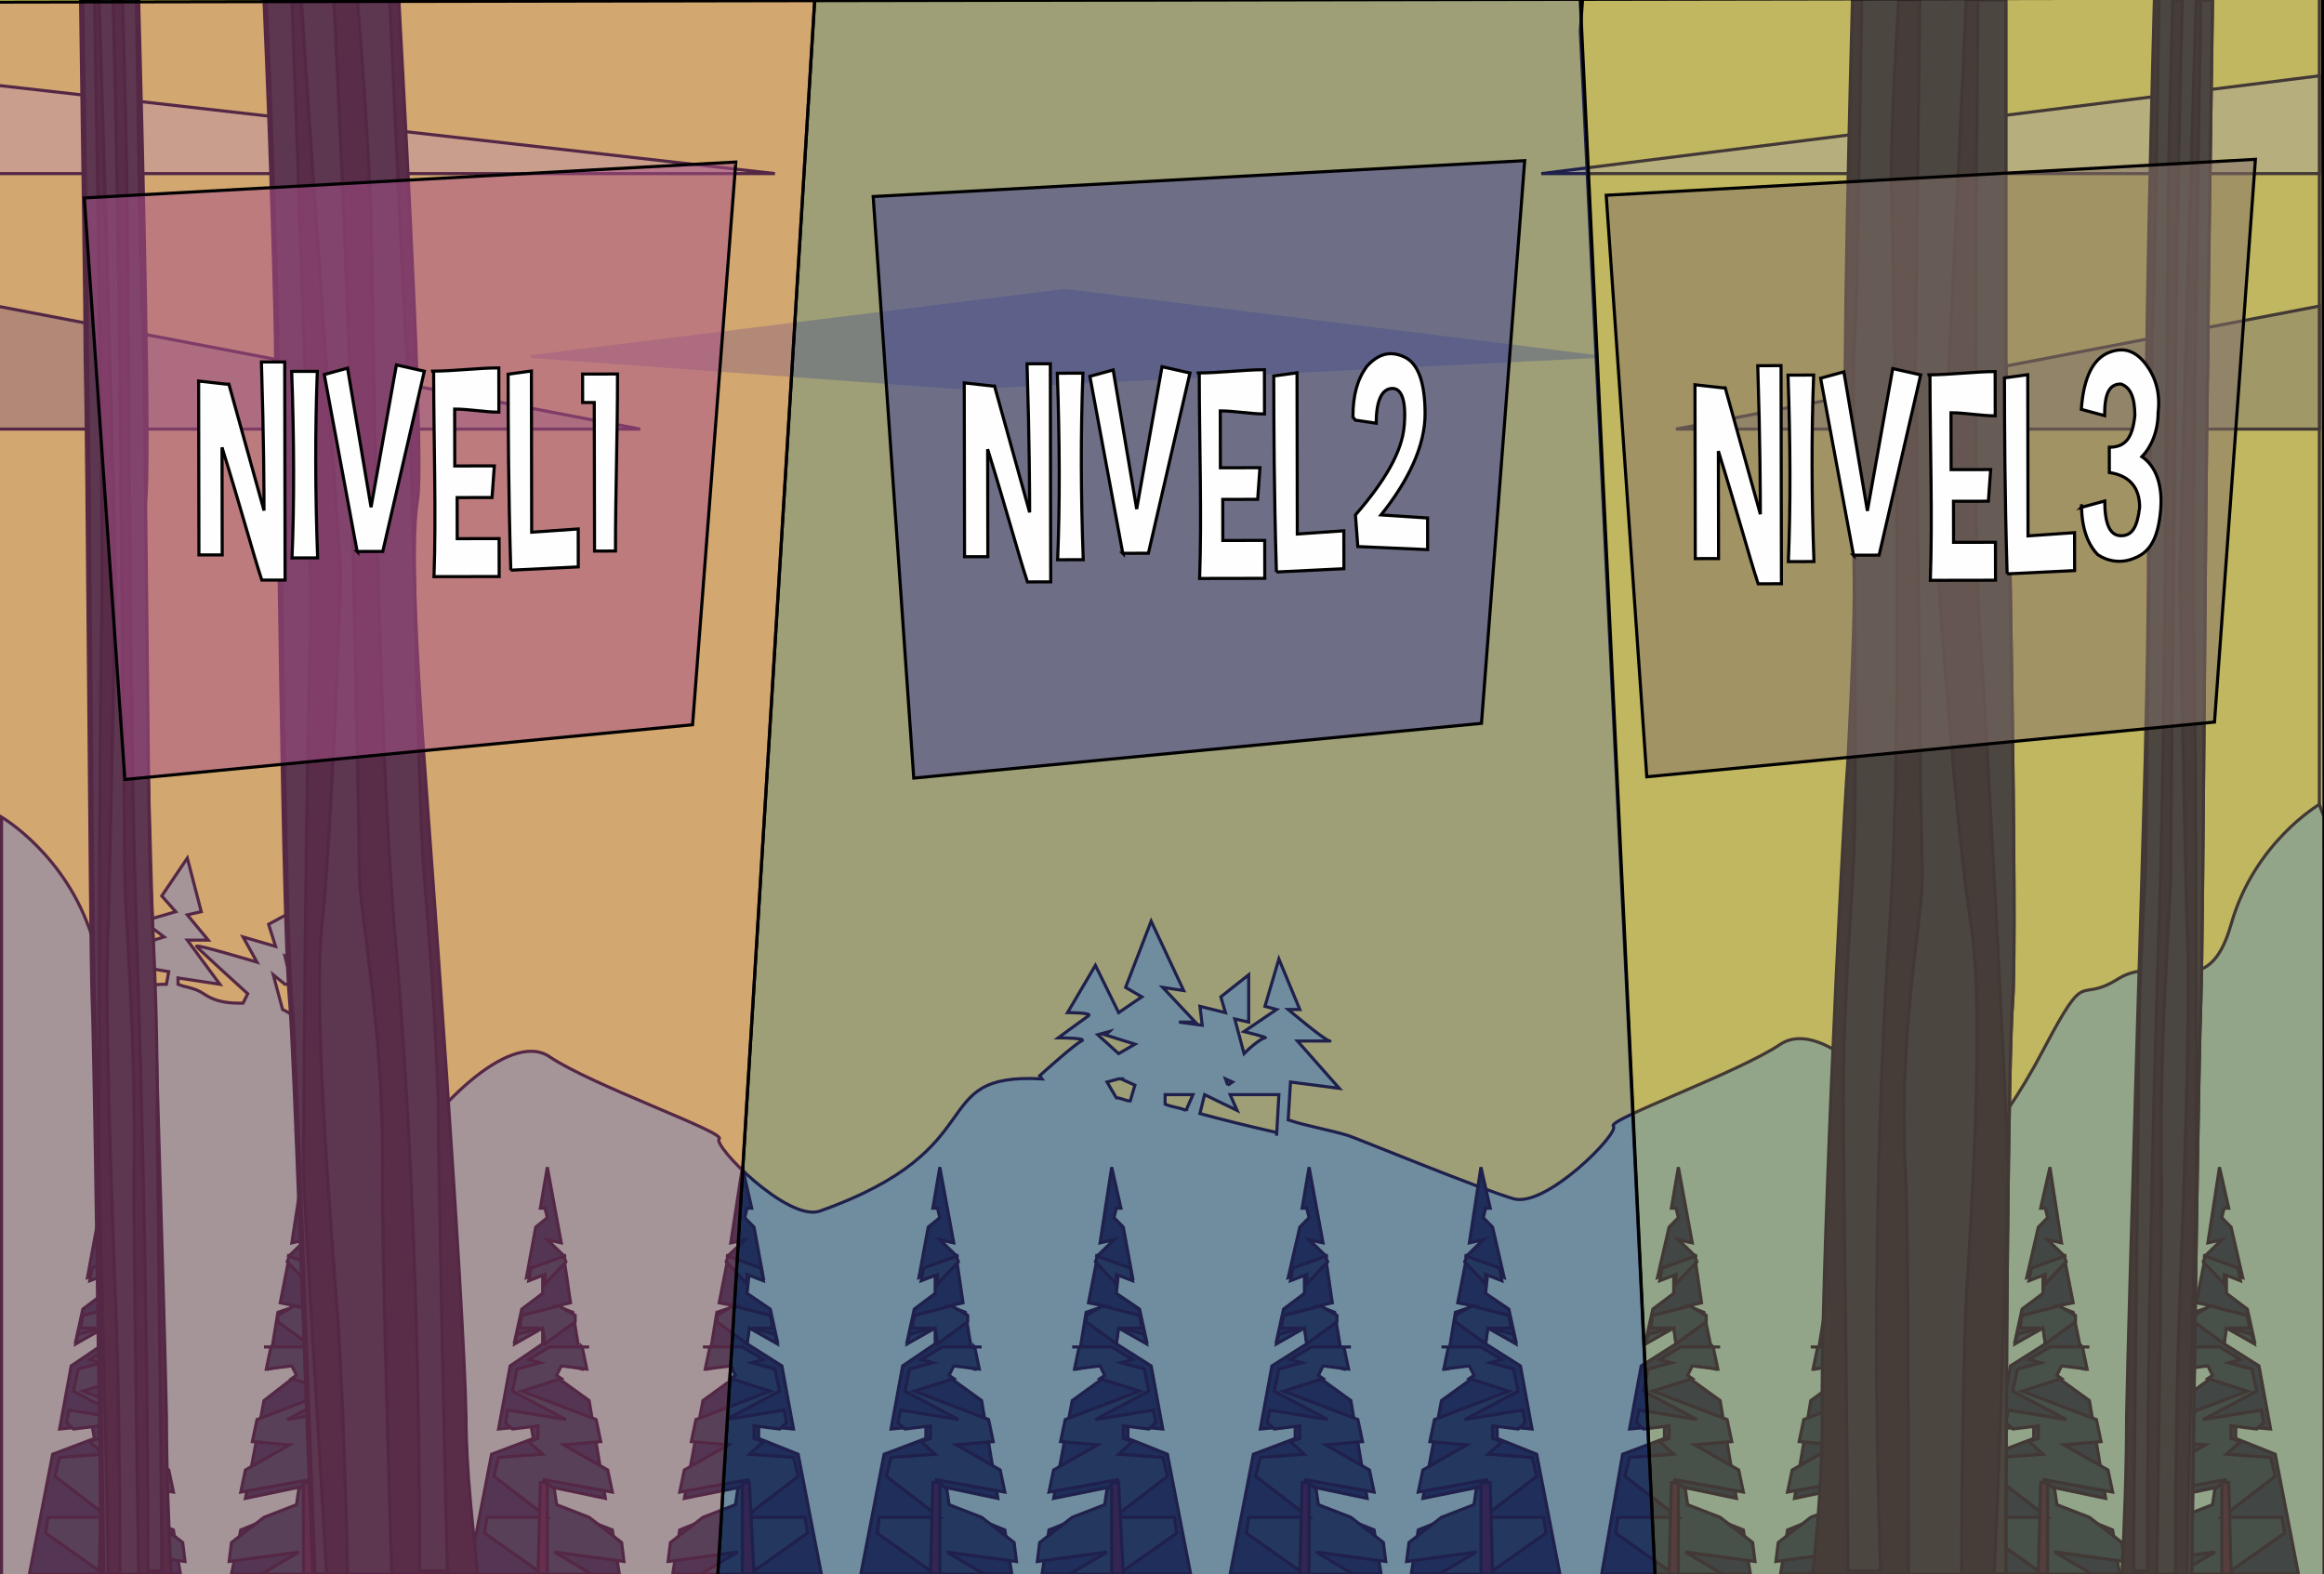 <svg width="750" height="508" xmlns="http://www.w3.org/2000/svg">
 <defs>
  <style type="text/css">
   <![CDATA[
    .str0 {stroke:#BCC264;stroke-width:0.9}
    .fil4 {fill:#001C1E}
    .fil7 {fill:#0A0B06}
    .fil5 {fill:#0B3029}
    .fil8 {fill:#131C17}
    .fil6 {fill:#280D12}
    .fil3 {fill:#A2DAA9}
    .fil2 {fill:#BCC264}
    .fil1 {fill:#EBEC90}
    .fil12 {fill:#FEFEFE;fill-rule:nonzero}
    .fil10 {fill:#3E4095;fill-opacity:0.502}
    .fil9 {fill:#84716B;fill-opacity:0.502}
    .fil11 {fill:#A8518A;fill-opacity:0.502}
    .fil0 {fill:url(#id0)}
   ]]>
  </style>
 </defs>
 <g>
  <title>background</title>
  <rect x="-1" y="-1" width="752" height="510" id="canvas_background" fill="#ffff56"/>
 </g>
 <g>
  <title>Layer 1</title>
  <g stroke="null" id="Capa_x0020_1">
   <g stroke="null" id="_301819400">
    <rect stroke="null" class="fil0" width="749.501" height="508.911" id="svg_1" y="-0.982" x="-1"/>
    <polygon stroke="null" class="fil1" points="-1,27.517 250.083,56.016 -1,56.016 " id="svg_2"/>
    <polygon stroke="null" class="fil2" points="-1,98.764 206.612,138.459 -1,138.459 " id="svg_3"/>
    <polygon stroke="null" class="fil2 str0" points="343.77,93.675 171.385,115.05 310.792,125.228 515.406,115.05 " id="svg_4"/>
    <polygon stroke="null" class="fil1" points="748.501,24.463 497.418,56.016 748.501,56.016 " id="svg_5"/>
    <polygon stroke="null" class="fil2" points="748.501,98.764 540.889,138.459 748.501,138.459 " id="svg_6"/>
   </g>
   <path stroke="null" class="fil3" d="m748.501,259.58c0,0 -20.986,12.214 -28.481,38.677c-7.495,26.463 -21.736,9.16 -35.976,17.303c-14.241,9.16 -9.744,-5.089 -24.734,23.41c-14.99,28.499 -31.479,45.802 -38.225,31.552c-7.495,-14.25 -32.229,-42.749 -46.469,-33.588c-13.491,9.16 -56.213,24.428 -53.964,26.463c2.248,2.036 -21.736,26.463 -32.229,23.41c-10.493,-3.053 -50.217,-19.339 -53.215,-20.356c-6.746,-2.036 -13.491,-3.053 -19.487,-5.089l0.75,-12.214l15.74,2.036l-13.491,-15.267c0,0 11.243,0 10.493,0c-1.499,0 -13.491,-10.178 -13.491,-10.178l3.748,0l-6.746,-16.285l-4.497,15.267l3.748,1.018l-10.493,7.125c0,0 8.245,2.036 6.746,2.036c-0.75,0 -3.748,2.036 -6.746,5.089l-2.998,-11.196l4.497,1.018l0,-15.267l-8.994,7.125l1.499,5.089l-8.245,-2.036l0.75,6.107l-7.495,-1.018l5.247,0l-10.493,-11.196l6.746,1.018l-10.493,-22.392l-8.245,21.374l5.247,3.053l-7.495,5.089l-7.495,-15.267l-8.994,15.267c0,0 8.245,0 6.746,1.018c-1.499,1.018 -9.744,7.125 -9.744,7.125c0,0 9.744,0 7.495,1.018c-2.249,1.018 -13.491,11.196 -13.491,11.196l0.75,1.018c-38.225,-2.036 -14.241,22.392 -71.952,42.749c-10.493,3.053 -34.477,-21.374 -32.229,-23.41c2.249,-2.036 -41.223,-17.303 -54.714,-26.463c-13.491,-9.16 -39.724,19.339 -47.219,33.588c-7.495,14.25 -8.245,-5.089 -23.235,-33.588c-1.499,-3.053 -2.998,-5.089 -4.497,-7.125l2.998,-5.089l11.243,9.16l-5.247,-19.339l5.996,4.071l-3.748,-10.178l4.497,2.036l1.499,-18.321l-11.243,6.107l2.249,7.125l-10.493,-3.053l4.497,8.143c0,0 -5.996,-2.036 -11.992,-3.053l-0.75,-3.053l4.497,2.036l1.499,-18.321l-11.243,6.107l2.248,7.125l-10.493,-3.053l4.497,8.143c0,0 -20.237,-6.107 -19.487,-5.089c0.75,1.018 16.489,15.267 16.489,15.267l-1.499,3.053c-3.748,0 -8.245,0 -12.742,-3.053c-2.998,-2.036 -5.996,-2.036 -8.245,-3.053l0,-2.036l13.491,2.036l-10.493,-14.25l6.746,0l-6.746,-8.143l4.497,-1.018l-4.497,-17.303l-8.245,12.214l4.497,5.089l-10.493,3.053l6.746,5.089c0,0 -20.237,6.107 -18.738,7.125c1.499,1.018 20.237,4.071 20.237,4.071l-0.75,4.071c-9.744,0 -17.988,4.071 -23.984,-15.267c-8.245,-26.463 -29.231,-38.677 -29.231,-38.677l0,248.349l374.75,0l4.497,0l370.253,0l0,-248.349l-1.499,-4.071zm-655.813,58.016c4.497,4.071 8.994,8.143 8.994,8.143l-2.998,6.107c-2.248,-3.053 -5.247,-5.089 -7.495,-6.107l-2.998,-11.196l3.748,3.053l0.75,0zm319.287,47.838c-8.994,-2.036 -17.239,-4.071 -24.734,-6.107l1.499,-6.107l0,0l10.493,5.089l-2.249,-5.089l7.495,0l0.75,0l0,0l7.495,0l-0.75,13.232l0,-1.018zm-15.74,-15.267l-0.75,-2.036l2.248,1.018l-1.499,1.018zm-13.491,8.143c-2.248,-1.018 -4.497,-1.018 -6.746,-2.036l0,-3.053l8.994,0l-2.249,5.089zm-24.734,-25.446l-1.499,1.018l9.744,3.053l-5.247,3.053l-6.745,-6.107l3.748,-1.018zm3.748,15.267l4.497,2.036l-1.499,5.089c-1.499,0 -2.998,-1.018 -4.497,-1.018l-2.998,-5.089l3.748,-1.018l0.75,0z" id="svg_7"/>
   <polygon stroke="null" class="fil4" points="541.639,376.63 546.136,401.057 541.639,400.04 546.885,405.129 549.134,420.396 544.637,421.414 549.883,423.45 553.631,441.77 545.386,439.735 543.887,443.806 555.13,451.948 560.376,483.501 540.889,479.43 542.388,485.537 562.625,493.679 564.873,507.929 516.905,507.929 523.651,469.252 537.142,464.162 537.142,460.091 525.899,461.109 529.647,440.752 540.889,433.628 540.14,427.521 531.146,432.61 533.394,422.432 540.14,417.343 540.14,410.218 534.893,412.253 538.641,395.968 541.639,392.915 540.889,389.861 539.39,389.861 " id="svg_8"/>
   <path stroke="null" class="fil5" d="m546.885,405.129l0,0l0.75,2.036l-6.746,7.125l0,-3.053l-5.247,2.036l0.75,-4.071l11.243,-4.071l-0.75,0zm-1.499,16.285l5.247,3.053l0,2.036l-9.744,7.125l-0.75,-5.089l-8.994,5.089l0.75,-3.053l7.495,-2.036l-6.746,0l0.75,-4.071l11.992,-3.053zm7.495,13.232l1.499,7.125l-8.245,-1.018l-1.499,3.053l1.499,1.018l-12.742,4.071l23.984,9.16l1.499,7.125l-11.992,1.018l14.241,8.143l1.499,7.125l-22.485,-4.071l3.748,3.053l0.75,5.089l10.493,4.071l10.493,8.143l0.75,6.107l-22.485,-3.053l11.992,7.125l-15.74,0l-18.738,-13.232l0.75,-5.089l19.487,0l-17.239,-13.232l1.499,-6.107l0,0l14.241,-1.018l-4.497,-4.071l2.998,-1.018l0,-4.071l-8.245,1.018l-2.248,-2.036l0.75,-4.071l18.738,3.053l-17.239,-9.16l1.499,-7.125l7.495,-2.036l-3.748,-1.018l6.746,-4.071l12.742,0l-2.248,0z" id="svg_9"/>
   <polygon stroke="null" class="fil6" points="539.39,478.412 541.639,478.412 541.639,507.929 538.641,507.929 " id="svg_10"/>
   <polygon stroke="null" class="fil4" points="597.102,376.63 593.354,401.057 597.851,400.04 592.605,405.129 589.607,420.396 594.853,421.414 588.857,423.45 585.859,441.77 594.104,439.735 595.603,443.806 584.36,451.948 579.114,483.501 598.601,479.43 597.102,485.537 576.865,493.679 574.617,507.929 622.585,507.929 615.09,469.252 602.348,464.162 602.348,460.091 613.591,461.109 609.843,440.752 598.601,433.628 599.35,427.521 608.344,432.61 606.096,422.432 598.601,417.343 599.35,410.218 604.597,412.253 600.849,395.968 597.851,392.915 598.601,389.861 600.1,389.861 " id="svg_11"/>
   <path stroke="null" class="fil5" d="m592.605,405.129l0,0l-0.75,2.036l6.746,7.125l0,-3.053l5.247,2.036l-0.75,-4.071l-11.243,-4.071l0.75,0zm1.499,16.285l-5.247,3.053l0,2.036l9.744,7.125l0.75,-5.089l8.994,5.089l-0.75,-3.053l-7.495,-2.036l6.746,0l-0.75,-4.071l-11.992,-3.053zm-7.495,13.232l-1.499,7.125l8.245,-1.018l1.499,3.053l-1.499,1.018l12.742,4.071l-23.984,9.16l-1.499,7.125l11.992,1.018l-14.241,8.143l-1.499,7.125l22.485,-4.071l-3.748,3.053l-0.75,5.089l-10.493,4.071l-10.493,8.143l-0.75,6.107l22.485,-3.053l-11.992,7.125l15.74,0l18.738,-13.232l-0.75,-5.089l-19.487,0l17.239,-13.232l-1.499,-6.107l0,0l-14.241,-1.018l4.497,-4.071l-2.998,-1.018l0,-4.071l8.245,1.018l2.248,-2.036l-0.75,-4.071l-18.738,3.053l17.239,-9.16l-1.499,-7.125l-7.495,-2.036l3.748,-1.018l-6.746,-4.071l-12.742,0l2.249,0z" id="svg_12"/>
   <polygon stroke="null" class="fil6" points="600.1,478.412 597.102,478.412 597.102,507.929 600.849,507.929 " id="svg_13"/>
   <polygon stroke="null" class="fil4" points="661.559,376.63 665.306,401.057 660.809,400.04 666.056,405.129 669.054,420.396 663.807,421.414 669.054,423.45 672.801,441.77 664.557,439.735 663.058,443.806 674.3,451.948 679.547,483.501 660.06,479.43 661.559,485.537 681.795,493.679 684.044,507.929 636.076,507.929 642.821,469.252 656.312,464.162 656.312,460.091 645.07,461.109 648.817,440.752 660.06,433.628 659.31,427.521 650.316,432.61 652.565,422.432 659.31,417.343 659.31,410.218 654.064,412.253 657.811,395.968 660.809,392.915 660.06,389.861 658.561,389.861 " id="svg_14"/>
   <path stroke="null" class="fil5" d="m666.056,405.129l0,0l0.75,2.036l-6.746,7.125l0,-3.053l-5.247,2.036l0.75,-4.071l11.243,-4.071l-0.75,0zm-1.499,16.285l5.247,3.053l0,2.036l-9.744,7.125l-0.75,-5.089l-8.994,5.089l0.75,-3.053l7.495,-2.036l-6.746,0l0.75,-4.071l11.992,-3.053zm7.495,13.232l1.499,7.125l-8.245,-1.018l-1.499,3.053l1.499,1.018l-12.742,4.071l23.984,9.16l1.499,7.125l-11.992,1.018l14.241,8.143l1.499,7.125l-22.485,-4.071l3.748,3.053l0.75,5.089l10.493,4.071l10.493,8.143l0.75,6.107l-22.485,-3.053l11.992,7.125l-15.74,0l-18.738,-13.232l0.75,-5.089l19.487,0l-17.239,-13.232l1.499,-6.107l0,0l14.241,-1.018l-4.497,-4.071l2.998,-1.018l0,-4.071l-8.245,1.018l-2.248,-2.036l0.75,-4.071l18.738,3.053l-17.239,-9.16l1.499,-7.125l7.495,-2.036l-3.748,-1.018l6.746,-4.071l12.742,0l-2.248,0l-0,0z" id="svg_15"/>
   <polygon stroke="null" class="fil6" points="658.561,478.412 660.809,478.412 660.809,507.929 657.811,507.929 " id="svg_16"/>
   <polygon stroke="null" class="fil4" points="716.272,376.63 712.525,401.057 717.022,400.04 711.775,405.129 708.777,420.396 714.024,421.414 708.028,423.45 705.03,441.77 713.274,439.735 714.773,443.806 703.531,451.948 698.284,483.501 717.771,479.43 716.272,485.537 696.036,493.679 693.787,507.929 741.755,507.929 734.26,469.252 721.519,464.162 721.519,460.091 732.762,461.109 729.014,440.752 717.771,433.628 718.521,427.521 727.515,432.61 725.266,422.432 718.521,417.343 718.521,410.218 723.767,412.253 720.02,395.968 717.022,392.915 717.771,389.861 719.271,389.861 " id="svg_17"/>
   <path stroke="null" class="fil5" d="m711.775,405.129l0,0l-0.75,2.036l6.746,7.125l0,-3.053l5.247,2.036l-0.75,-4.071l-11.243,-4.071l0.75,0zm1.499,16.285l-5.247,3.053l0,2.036l9.744,7.125l0.75,-5.089l8.994,5.089l-0.75,-3.053l-7.495,-2.036l6.746,0l-0.75,-4.071l-11.992,-3.053zm-7.495,13.232l-1.499,7.125l8.245,-1.018l1.499,3.053l-1.499,1.018l12.742,4.071l-23.984,9.16l-1.499,7.125l11.992,1.018l-14.241,8.143l-1.499,7.125l22.485,-4.071l-3.748,3.053l-0.75,5.089l-10.493,4.071l-10.493,8.143l-0.75,6.107l22.485,-3.053l-11.992,7.125l15.74,0l18.738,-13.232l-0.75,-5.089l-19.487,0l17.239,-13.232l-1.499,-6.107l0,0l-14.241,-1.018l4.497,-4.071l-2.998,-1.018l0,-4.071l8.245,1.018l2.249,-2.036l-0.75,-4.071l-18.738,3.053l17.239,-9.16l-1.499,-7.125l-7.495,-2.036l3.748,-1.018l-6.746,-4.071l-12.742,0l2.248,0z" id="svg_18"/>
   <polygon stroke="null" class="fil6" points="719.271,478.412 717.022,478.412 717.022,507.929 720.02,507.929 " id="svg_19"/>
   <polygon stroke="null" class="fil4" points="477.931,376.63 474.184,401.057 478.681,400.04 473.434,405.129 470.436,420.396 475.683,421.414 469.687,423.45 466.689,441.77 474.933,439.735 476.432,443.806 465.19,451.948 459.194,483.501 479.43,479.43 477.931,485.537 457.695,493.679 455.446,507.929 503.414,507.929 495.919,469.252 483.178,464.162 483.178,460.091 494.42,461.109 490.673,440.752 479.43,433.628 480.18,427.521 489.174,432.61 486.925,422.432 479.43,417.343 480.18,410.218 485.426,412.253 481.679,395.968 478.681,392.915 479.43,389.861 480.929,389.861 " id="svg_20"/>
   <path stroke="null" class="fil5" d="m473.434,405.129l0,0l-0.75,2.036l6.746,7.125l0,-3.053l5.247,2.036l-0.75,-4.071l-11.243,-4.071l0.75,0zm1.499,16.285l-5.247,3.053l0,2.036l9.744,7.125l0.75,-5.089l8.994,5.089l-0.75,-3.053l-7.495,-2.036l6.746,0l-0.75,-4.071l-11.992,-3.053zm-7.495,13.232l-1.499,7.125l8.245,-1.018l1.499,3.053l-1.499,1.018l12.742,4.071l-23.984,9.16l-1.499,7.125l11.992,1.018l-14.241,8.143l-1.499,7.125l22.485,-4.071l-3.748,3.053l-0.75,5.089l-10.493,4.071l-10.493,8.143l-0.75,6.107l22.485,-3.053l-11.992,7.125l15.74,0l18.738,-13.232l-0.75,-5.089l-19.487,0l17.239,-13.232l-1.499,-6.107l0,0l-14.241,-1.018l4.497,-4.071l-2.998,-1.018l0,-4.071l8.245,1.018l2.248,-2.036l-0.75,-4.071l-18.738,3.053l17.239,-9.16l-1.499,-7.125l-7.495,-2.036l3.748,-1.018l-6.745,-4.071l-12.742,0l2.248,0z" id="svg_21"/>
   <polygon stroke="null" class="fil6" points="480.929,478.412 477.931,478.412 477.931,507.929 481.679,507.929 " id="svg_22"/>
   <polygon stroke="null" class="fil4" points="422.468,376.63 426.965,401.057 422.468,400.04 427.715,405.129 429.963,420.396 425.466,421.414 430.713,423.45 433.711,441.77 426.216,439.735 424.717,443.806 435.959,451.948 441.206,483.501 421.719,479.43 423.218,485.537 443.454,493.679 445.703,507.929 396.985,507.929 404.48,469.252 417.971,464.162 417.971,460.091 406.729,461.109 410.476,440.752 421.719,433.628 420.969,427.521 411.975,432.61 414.224,422.432 420.969,417.343 420.969,410.218 415.723,412.253 419.47,395.968 422.468,392.915 421.719,389.861 420.22,389.861 " id="svg_23"/>
   <path stroke="null" class="fil5" d="m427.715,405.129l0,0l0.75,2.036l-6.746,7.125l0,-3.053l-5.247,2.036l0.75,-4.071l11.243,-4.071l-0.75,0zm-1.499,16.285l5.247,3.053l0,2.036l-9.744,7.125l-0.75,-5.089l-8.994,5.089l0.75,-3.053l7.495,-2.036l-6.746,0l0.75,-4.071l11.992,-3.053zm7.495,13.232l1.499,7.125l-8.245,-1.018l-1.499,3.053l1.499,1.018l-12.742,4.071l23.984,9.16l1.499,7.125l-11.992,1.018l14.241,8.143l1.499,7.125l-22.485,-4.071l3.748,3.053l0.75,5.089l10.493,4.071l10.493,8.143l0.75,6.107l-22.485,-3.053l11.992,7.125l-15.74,0l-18.738,-13.232l0.75,-5.089l19.487,0l-17.239,-13.232l1.499,-6.107l0,0l14.241,-1.018l-4.497,-4.071l2.998,-1.018l0,-4.071l-8.245,1.018l-2.249,-2.036l0.75,-4.071l18.738,3.053l-17.239,-9.16l1.499,-7.125l7.495,-2.036l-3.748,-1.018l6.746,-4.071l12.742,0l-2.248,0l-0,0z" id="svg_24"/>
   <polygon stroke="null" class="fil6" points="420.22,478.412 422.468,478.412 422.468,507.929 419.47,507.929 " id="svg_25"/>
   <polygon stroke="null" class="fil4" points="358.76,376.63 355.013,401.057 359.51,400.04 354.263,405.129 351.265,420.396 356.512,421.414 350.516,423.45 347.518,441.77 355.762,439.735 357.261,443.806 346.019,451.948 340.023,483.501 360.259,479.43 358.76,485.537 338.524,493.679 336.275,507.929 384.243,507.929 376.748,469.252 364.007,464.162 364.007,460.091 375.249,461.109 371.502,440.752 360.259,433.628 361.009,427.521 370.003,432.61 367.754,422.432 360.259,417.343 361.009,410.218 365.506,412.253 362.508,395.968 359.51,392.915 360.259,389.861 361.758,389.861 " id="svg_26"/>
   <path stroke="null" class="fil5" d="m354.263,405.129l0,0l-0.75,2.036l6.746,7.125l0,-3.053l5.247,2.036l-0.75,-4.071l-11.243,-4.071l0.75,0zm1.499,16.285l-5.247,3.053l0,2.036l9.744,7.125l0.75,-5.089l8.994,5.089l-0.75,-3.053l-7.495,-2.036l6.746,0l-0.75,-4.071l-11.992,-3.053zm-7.495,13.232l-1.499,7.125l8.245,-1.018l1.499,3.053l-1.499,1.018l12.742,4.071l-23.984,9.16l-1.499,7.125l11.992,1.018l-14.241,8.143l-1.499,7.125l22.485,-4.071l-3.748,3.053l-0.75,5.089l-10.493,4.071l-10.493,8.143l-0.75,6.107l22.485,-3.053l-11.992,7.125l15.74,0l18.738,-13.232l-0.75,-5.089l-19.487,0l17.239,-13.232l-1.499,-6.107l0,0l-14.241,-1.018l4.497,-4.071l-2.998,-1.018l0,-4.071l8.245,1.018l2.248,-2.036l-0.75,-4.071l-18.738,3.053l17.239,-9.16l-1.499,-7.125l-7.495,-2.036l3.748,-1.018l-6.746,-4.071l-12.742,0l2.249,0z" id="svg_27"/>
   <polygon stroke="null" class="fil6" points="361.009,478.412 358.76,478.412 358.76,507.929 362.508,507.929 " id="svg_28"/>
   <polygon stroke="null" class="fil4" points="303.297,376.63 307.794,401.057 303.297,400.04 308.544,405.129 310.792,420.396 306.295,421.414 311.542,423.45 314.54,441.77 307.045,439.735 305.546,443.806 316.788,451.948 322.035,483.501 302.548,479.43 304.047,485.537 324.283,493.679 326.532,507.929 277.814,507.929 285.309,469.252 298.8,464.162 298.8,460.091 287.558,461.109 291.305,440.752 301.798,433.628 301.798,427.521 292.804,432.61 295.053,422.432 301.798,417.343 301.798,410.218 296.552,412.253 299.55,395.968 303.297,392.915 302.548,389.861 301.049,389.861 " id="svg_29"/>
   <path stroke="null" class="fil5" d="m308.544,405.129l0,0l0.75,2.036l-6.746,7.125l0,-3.053l-5.247,2.036l0.75,-4.071l11.243,-4.071l-0.75,0zm-1.499,16.285l5.247,3.053l0,2.036l-9.744,7.125l-0.75,-5.089l-8.994,5.089l0.75,-3.053l7.495,-2.036l-6.746,0l0.75,-4.071l11.992,-3.053zm7.495,13.232l1.499,7.125l-8.245,-1.018l-1.499,3.053l1.499,1.018l-12.742,4.071l23.984,9.16l1.499,7.125l-11.992,1.018l14.241,8.143l1.499,7.125l-22.485,-4.071l3.748,3.053l0.75,5.089l10.493,4.071l10.493,8.143l0.75,6.107l-22.485,-3.053l11.992,7.125l-15.74,0l-18.738,-13.232l0.75,-5.089l19.487,0l-17.239,-13.232l1.499,-6.107l0,0l14.241,-1.018l-4.497,-4.071l2.998,-1.018l0,-4.071l-8.245,1.018l-2.248,-2.036l0.75,-4.071l18.738,3.053l-17.239,-9.16l1.499,-7.125l7.495,-2.036l-3.748,-1.018l6.746,-4.071l12.742,0l-2.248,0z" id="svg_30"/>
   <polygon stroke="null" class="fil6" points="301.049,478.412 303.297,478.412 303.297,507.929 300.299,507.929 " id="svg_31"/>
   <polygon stroke="null" class="fil4" points="34.976,376.63 39.473,401.057 34.976,400.04 40.223,405.129 42.471,420.396 37.974,421.414 43.221,423.45 46.219,441.77 37.974,439.735 37.225,443.806 48.467,451.948 53.714,483.501 34.227,479.43 34.976,485.537 55.962,493.679 58.211,507.929 9.493,507.929 16.988,469.252 30.479,464.162 29.73,460.091 19.237,461.109 22.984,440.752 33.477,433.628 32.728,427.521 24.483,432.61 26.732,422.432 33.477,417.343 33.477,410.218 28.231,412.253 31.229,395.968 34.976,392.915 34.227,389.861 32.728,389.861 " id="svg_32"/>
   <path stroke="null" class="fil5" d="m40.223,405.129l0,0l0.75,2.036l-6.746,7.125l0,-3.053l-5.247,2.036l0.75,-4.071l11.243,-4.071l-0.75,0zm-1.499,16.285l5.247,3.053l0,2.036l-9.744,7.125l-0.75,-5.089l-8.994,5.089l0.75,-3.053l7.495,-2.036l-6.746,0l0.75,-4.071l11.992,-3.053zm7.495,13.232l1.499,7.125l-8.245,-1.018l-1.499,3.053l1.499,1.018l-12.742,4.071l23.984,9.16l1.499,7.125l-11.992,1.018l14.241,8.143l1.499,7.125l-22.485,-4.071l3.748,3.053l0.75,5.089l10.493,4.071l10.493,8.143l0.75,6.107l-22.485,-3.053l11.992,7.125l-15.74,0l-18.738,-13.232l0.75,-5.089l19.487,0l-17.239,-13.232l1.499,-6.107l0,0l14.241,-1.018l-4.497,-4.071l2.998,-1.018l0,-4.071l-8.245,1.018l-2.249,-2.036l0.75,-4.071l18.738,3.053l-17.239,-9.16l1.499,-7.125l7.495,-2.036l-3.748,-1.018l6.746,-4.071l12.742,0l-2.248,0z" id="svg_33"/>
   <polygon stroke="null" class="fil6" points="32.728,478.412 34.976,478.412 34.976,507.929 31.978,507.929 " id="svg_34"/>
   <polygon stroke="null" class="fil4" points="97.934,376.63 94.187,401.057 98.684,400.04 93.437,405.129 90.439,420.396 95.686,421.414 89.69,423.45 86.692,441.77 94.936,439.735 95.686,443.806 85.193,451.948 79.197,483.501 98.684,479.43 97.934,485.537 77.698,493.679 74.7,507.929 123.417,507.929 115.922,469.252 103.181,464.162 103.181,460.091 114.423,461.109 110.676,440.752 99.433,433.628 100.183,427.521 108.427,432.61 106.928,422.432 99.433,417.343 99.433,410.218 104.68,412.253 101.682,395.968 98.684,392.915 99.433,389.861 100.932,389.861 " id="svg_35"/>
   <path stroke="null" class="fil5" d="m93.437,405.129l0,0l-0.75,2.036l6.746,7.125l0,-3.053l5.247,2.036l-0.75,-4.071l-11.243,-4.071l0.75,0zm1.499,16.285l-5.247,3.053l0,2.036l9.744,7.125l0.75,-5.089l8.994,5.089l-0.75,-3.053l-7.495,-2.036l6.746,0l-0.75,-4.071l-11.992,-3.053l-0,0zm-7.495,13.232l-1.499,7.125l8.245,-1.018l1.499,3.053l-1.499,1.018l12.742,4.071l-23.984,9.16l-1.499,7.125l11.992,1.018l-14.241,8.143l-1.499,7.125l22.485,-4.071l-3.748,3.053l-0.75,5.089l-10.493,4.071l-10.493,8.143l-0.75,6.107l22.485,-3.053l-11.992,7.125l15.74,0l18.738,-13.232l-0.75,-5.089l-19.487,0l17.239,-13.232l-1.499,-6.107l0,0l-14.241,-1.018l4.497,-4.071l-2.998,-1.018l0,-4.071l8.245,1.018l2.248,-2.036l-0.75,-4.071l-18.738,3.053l17.239,-9.16l-1.499,-7.125l-7.495,-2.036l3.748,-1.018l-6.746,-4.071l-12.742,0l2.248,0l0,0z" id="svg_36"/>
   <polygon stroke="null" class="fil6" points="100.183,478.412 97.934,478.412 97.934,507.929 101.682,507.929 " id="svg_37"/>
   <polygon stroke="null" class="fil4" points="176.632,376.63 181.129,401.057 176.632,400.04 181.878,405.129 184.127,420.396 179.63,421.414 184.876,423.45 187.874,441.77 179.63,439.735 178.88,443.806 190.123,451.948 195.369,483.501 175.882,479.43 176.632,485.537 197.618,493.679 199.866,507.929 151.149,507.929 158.644,469.252 172.135,464.162 171.385,460.091 160.892,461.109 164.64,440.752 175.133,433.628 175.133,427.521 166.139,432.61 168.387,422.432 175.133,417.343 175.133,410.218 169.886,412.253 172.884,395.968 176.632,392.915 175.882,389.861 174.383,389.861 " id="svg_38"/>
   <path stroke="null" class="fil5" d="m181.878,405.129l0,0l0.75,2.036l-6.746,7.125l0,-3.053l-5.247,2.036l0.75,-4.071l11.243,-4.071l-0.75,0zm-1.499,16.285l5.247,3.053l0,2.036l-9.744,7.125l-0.75,-5.089l-8.994,5.089l0.75,-3.053l7.495,-2.036l-6.746,0l0.75,-4.071l11.992,-3.053zm7.495,13.232l1.499,7.125l-8.245,-1.018l-1.499,3.053l1.499,1.018l-12.742,4.071l23.984,9.16l1.499,7.125l-11.992,1.018l14.241,8.143l1.499,7.125l-22.485,-4.071l3.748,3.053l0.75,5.089l10.493,4.071l10.493,8.143l0.75,6.107l-22.485,-3.053l11.992,7.125l-15.74,0l-18.738,-13.232l0.75,-5.089l19.487,0l-17.239,-13.232l1.499,-6.107l0,0l14.241,-1.018l-4.497,-4.071l2.998,-1.018l0,-4.071l-8.245,1.018l-2.248,-2.036l0.75,-4.071l18.738,3.053l-17.239,-9.16l1.499,-7.125l7.495,-2.036l-3.748,-1.018l6.746,-4.071l12.742,0l-2.248,0l-0,0z" id="svg_39"/>
   <polygon stroke="null" class="fil6" points="174.383,478.412 176.632,478.412 176.632,507.929 173.634,507.929 " id="svg_40"/>
   <polygon stroke="null" class="fil4" points="239.59,376.63 235.842,401.057 240.339,400.04 235.093,405.129 232.095,420.396 237.341,421.414 231.345,423.45 228.347,441.77 236.592,439.735 238.091,443.806 226.848,451.948 220.852,483.501 241.089,479.43 239.59,485.537 219.353,493.679 217.105,507.929 265.073,507.929 257.578,469.252 244.836,464.162 244.836,460.091 256.079,461.109 252.331,440.752 241.089,433.628 241.838,427.521 250.832,432.61 248.584,422.432 241.089,417.343 241.838,410.218 246.335,412.253 243.337,395.968 240.339,392.915 241.089,389.861 242.588,389.861 " id="svg_41"/>
   <path stroke="null" class="fil5" d="m235.093,405.129l0,0l-0.75,2.036l6.746,7.125l0,-3.053l5.247,2.036l-0.75,-4.071l-11.243,-4.071l0.75,0zm1.499,16.285l-5.247,3.053l0,2.036l9.744,7.125l0.75,-5.089l8.994,5.089l-0.75,-3.053l-7.495,-2.036l6.746,0l-0.75,-4.071l-11.992,-3.053zm-7.495,13.232l-1.499,7.125l8.245,-1.018l1.499,3.053l-1.499,1.018l12.742,4.071l-23.984,9.16l-1.499,7.125l11.992,1.018l-14.241,8.143l-1.499,7.125l22.485,-4.071l-3.748,3.053l-0.75,5.089l-10.493,4.071l-10.493,8.143l-0.75,6.107l22.485,-3.053l-11.992,7.125l15.74,0l18.738,-13.232l-0.75,-5.089l-19.487,0l17.239,-13.232l-1.499,-6.107l0,0l-14.241,-1.018l4.497,-4.071l-2.998,-1.018l0,-4.071l8.245,1.018l2.248,-2.036l-0.75,-4.071l-18.738,3.053l17.239,-9.16l-1.499,-7.125l-7.495,-2.036l3.748,-1.018l-6.746,-4.071l-12.742,0l2.248,0z" id="svg_42"/>
   <polygon stroke="null" class="fil6" points="241.838,478.412 239.59,478.412 239.59,507.929 243.337,507.929 " id="svg_43"/>
   <g stroke="null" id="_298022272">
    <path stroke="null" class="fil7" d="m128.664,-0.982c2.998,54.962 8.245,152.673 5.996,162.851c-2.248,14.25 0,52.927 2.248,83.461c2.249,30.535 12.742,173.03 13.491,211.707c0,17.303 2.248,35.624 3.748,50.891l-53.215,0c-2.248,-55.98 -5.996,-167.941 -7.495,-185.244c-2.248,-23.41 -3.748,-177.101 -4.497,-206.618c0,-13.232 -1.499,-65.141 -3.748,-116.032l41.972,0l1.499,-1.018l0,0z" id="svg_44"/>
    <path stroke="null" class="fil8" d="m144.403,507.929c-0.75,-27.481 -2.998,-134.352 -2.998,-153.691c-0.75,-22.392 -2.248,-44.784 -4.497,-71.248c-2.248,-26.463 -3.748,-149.62 -5.996,-175.065c-0.75,-12.214 -2.998,-62.087 -5.247,-109.925l-10.493,0c2.249,26.463 3.748,51.909 4.497,69.212c0.75,45.802 2.248,164.887 7.495,231.046c5.996,67.176 8.245,142.495 8.245,206.618l0,2.036l8.994,0l0,1.018z" id="svg_45"/>
    <path stroke="null" class="fil8" d="m97.185,-0.982c4.497,70.23 12.742,183.208 12.742,186.261c0,5.089 -2.998,85.497 -5.996,112.978c-2.998,27.481 2.998,96.693 4.497,120.103c1.499,15.267 2.998,53.945 3.748,89.568l14.241,0c-1.499,-50.891 -2.998,-103.818 -2.998,-126.21c0.75,-50.891 -7.495,-85.497 -7.495,-101.782c0,-16.285 -2.998,-145.549 -2.998,-156.745c0,-6.107 -2.248,-65.141 -5.247,-124.174l-11.243,0l0.75,0z" id="svg_46"/>
    <path stroke="null" class="fil8" d="m97.185,-0.982c4.497,70.23 12.742,183.208 12.742,186.261c0,5.089 -2.998,85.497 -5.996,112.978c-2.998,27.481 2.998,96.693 4.497,120.103c1.499,15.267 2.998,53.945 3.748,89.568l14.241,0c-1.499,-50.891 -2.998,-103.818 -2.998,-126.21c0.75,-50.891 -7.495,-85.497 -7.495,-101.782c0,-16.285 -2.998,-145.549 -2.998,-156.745c0,-6.107 -2.248,-65.141 -5.247,-124.174l-11.243,0l0.75,0z" id="svg_47"/>
    <path stroke="null" class="fil8" d="m94.187,-0.982c2.998,84.479 6.746,182.19 5.996,206.618c-1.499,44.784 -2.248,163.869 -2.248,172.012c0,5.089 4.497,80.408 7.495,130.281l-3.748,0c-2.248,-55.98 -5.996,-167.941 -7.495,-185.244c-2.248,-23.41 -3.748,-177.101 -4.497,-206.618c0,-13.232 -1.499,-65.141 -3.748,-116.032l7.495,0l0.75,-1.018l0,0z" id="svg_48"/>
    <path stroke="null" class="fil7" d="m44.72,-0.982c1.499,54.962 3.748,152.673 2.248,162.851c-0.75,14.25 0,52.927 0.75,83.461c0.75,30.535 5.247,173.03 5.996,211.707c0,17.303 0.75,35.624 1.499,50.891l-22.485,0c-0.75,-55.98 -2.248,-167.941 -2.998,-185.244c-0.75,-23.41 -1.499,-177.101 -2.248,-206.618c0,-13.232 -0.75,-65.141 -1.499,-116.032l17.988,0l0.75,-1.018l0,0z" id="svg_49"/>
    <path stroke="null" class="fil8" d="m52.215,507.929c0,-27.481 -1.499,-134.352 -1.499,-153.691c0,-22.392 -0.75,-44.784 -2.248,-71.248c-0.75,-26.463 -1.499,-149.62 -2.248,-175.065c-0.75,-12.214 -1.499,-62.087 -2.248,-109.925l-4.497,0c0.75,26.463 1.499,51.909 1.499,69.212c0.75,45.802 0.75,164.887 2.998,231.046c2.248,67.176 3.748,142.495 3.748,206.618l0,2.036l3.748,0l0.75,1.018z" id="svg_50"/>
    <path stroke="null" class="fil8" d="m31.978,-0.982c2.248,70.23 5.247,183.208 5.247,186.261c0,5.089 -1.499,85.497 -2.248,112.978c-1.499,27.481 1.499,96.693 2.248,120.103c0.75,15.267 1.499,53.945 1.499,89.568l5.996,0c-0.75,-50.891 -1.499,-103.818 -1.499,-126.21c0.75,-50.891 -2.998,-85.497 -2.998,-101.782c0,-16.285 -1.499,-145.549 -1.499,-156.745c0,-6.107 -0.75,-65.141 -2.249,-124.174l-5.247,0l0.75,0z" id="svg_51"/>
    <path stroke="null" class="fil8" d="m31.978,-0.982c2.248,70.23 5.247,183.208 5.247,186.261c0,5.089 -1.499,85.497 -2.248,112.978c-1.499,27.481 1.499,96.693 2.248,120.103c0.75,15.267 1.499,53.945 1.499,89.568l5.996,0c-0.75,-50.891 -1.499,-103.818 -1.499,-126.21c0.75,-50.891 -2.998,-85.497 -2.998,-101.782c0,-16.285 -1.499,-145.549 -1.499,-156.745c0,-6.107 -0.75,-65.141 -2.249,-124.174l-5.247,0l0.75,0z" id="svg_52"/>
    <path stroke="null" class="fil8" d="m30.479,-0.982c1.499,84.479 2.998,182.19 2.248,206.618c-0.75,44.784 -0.75,163.869 -0.75,172.012c0,5.089 2.248,80.408 2.998,130.281l-1.499,0c-0.75,-55.98 -2.248,-167.941 -2.998,-185.244c-0.75,-23.41 -1.499,-177.101 -2.249,-206.618c0,-13.232 -0.75,-65.141 -1.499,-116.032l2.998,0l0.75,-1.018l0,0z" id="svg_53"/>
    <path stroke="null" class="fil7" d="m597.851,-0.982c-1.499,54.962 -3.748,152.673 -1.499,162.851c3.748,14.25 1.499,52.927 0,83.461c-2.248,30.535 -8.994,173.03 -8.245,211.707c0,17.303 -1.499,35.624 -2.998,50.891l62.209,0c0,-55.98 0.75,-167.941 2.248,-185.244c1.499,-23.41 -1.499,-177.101 -2.248,-206.618c0,-13.232 0,-65.141 0,-116.032l-49.467,0l0,-1.018l0,0z" id="svg_54"/>
    <path stroke="null" class="fil8" d="m596.352,507.929c0,-27.481 -1.499,-134.352 -1.499,-153.691c0,-22.392 1.499,-44.784 2.998,-71.248c2.249,-26.463 -0.75,-149.62 0.75,-175.065c0.75,-12.214 1.499,-62.087 2.249,-109.925l11.992,0c-1.499,26.463 -2.998,51.909 -2.248,69.212c0.75,45.802 3.748,164.887 -0.75,231.046c-4.497,67.176 -5.247,142.495 -2.998,206.618l0,2.036l-10.493,0l0,1.018z" id="svg_55"/>
    <path stroke="null" class="fil8" d="m634.577,-0.982c-2.998,70.23 -8.994,183.208 -8.994,186.261c0,5.089 5.996,85.497 10.493,112.978c4.497,27.481 0,96.693 -1.499,120.103c-0.75,15.267 -1.499,53.945 -1.499,89.568l-17.239,0c0,-50.891 0,-103.818 -0.75,-126.21c-2.998,-50.891 5.996,-85.497 5.247,-101.782c-0.75,-16.285 -1.499,-145.549 -2.248,-156.745c0,-6.107 0.75,-65.141 1.499,-124.174l13.491,0l1.499,0l-0,0z" id="svg_56"/>
    <path stroke="null" class="fil8" d="m634.577,-0.982c-2.998,70.23 -8.994,183.208 -8.994,186.261c0,5.089 5.996,85.497 10.493,112.978c4.497,27.481 0,96.693 -1.499,120.103c-0.75,15.267 -1.499,53.945 -1.499,89.568l-17.239,0c0,-50.891 0,-103.818 -0.75,-126.21c-2.998,-50.891 5.996,-85.497 5.247,-101.782c-0.75,-16.285 -1.499,-145.549 -2.248,-156.745c0,-6.107 0.75,-65.141 1.499,-124.174l13.491,0l1.499,0l-0,0z" id="svg_57"/>
    <path stroke="null" class="fil8" d="m638.324,-0.982c-0.75,84.479 -1.499,182.19 0.75,206.618c2.998,44.784 8.994,163.869 8.994,172.012c0,5.089 -2.248,80.408 -4.497,130.281l3.748,0c0,-55.98 0.75,-167.941 2.248,-185.244c1.499,-23.41 -1.499,-177.101 -2.248,-206.618c0,-13.232 0,-65.141 0,-116.032l-8.994,0l0,-1.018l0,0z" id="svg_58"/>
    <path stroke="null" class="fil7" d="m695.286,-0.982c-1.499,54.962 -3.748,152.673 -2.249,162.851c0.75,14.25 0,52.927 -0.75,83.461c-0.75,30.535 -5.247,173.03 -5.996,211.707c0,17.303 -0.75,35.624 -1.499,50.891l22.485,0c0.75,-55.98 2.248,-167.941 2.998,-185.244c0.75,-23.41 1.499,-177.101 2.248,-206.618c0,-13.232 0.75,-65.141 1.499,-116.032l-17.988,0l-0.75,-1.018l0,0z" id="svg_59"/>
    <path stroke="null" class="fil8" d="m688.541,507.929c0,-27.481 1.499,-134.352 1.499,-153.691c0,-22.392 0.75,-44.784 2.248,-71.248c0.75,-26.463 1.499,-149.62 2.249,-175.065c0.75,-12.214 1.499,-62.087 2.248,-109.925l4.497,0c-0.75,26.463 -1.499,51.909 -1.499,69.212c-0.75,45.802 -0.75,164.887 -2.998,231.046c-2.248,67.176 -3.748,142.495 -3.748,206.618l0,2.036l-3.748,0l-0.75,1.018z" id="svg_60"/>
    <path stroke="null" class="fil8" d="m708.777,-0.982c-2.249,70.23 -5.247,183.208 -5.247,186.261c0,5.089 1.499,85.497 2.248,112.978c1.499,27.481 -1.499,96.693 -2.248,120.103c-0.75,15.267 -1.499,53.945 -1.499,89.568l-5.996,0c0.75,-50.891 1.499,-103.818 1.499,-126.21c-0.75,-50.891 2.998,-85.497 2.998,-101.782c0,-16.285 1.499,-145.549 1.499,-156.745c0,-6.107 0.75,-65.141 2.248,-124.174l5.247,0l-0.75,0z" id="svg_61"/>
    <path stroke="null" class="fil8" d="m708.777,-0.982c-2.249,70.23 -5.247,183.208 -5.247,186.261c0,5.089 1.499,85.497 2.248,112.978c1.499,27.481 -1.499,96.693 -2.248,120.103c-0.75,15.267 -1.499,53.945 -1.499,89.568l-5.996,0c0.75,-50.891 1.499,-103.818 1.499,-126.21c-0.75,-50.891 2.998,-85.497 2.998,-101.782c0,-16.285 1.499,-145.549 1.499,-156.745c0,-6.107 0.75,-65.141 2.248,-124.174l5.247,0l-0.75,0z" id="svg_62"/>
    <path stroke="null" class="fil8" d="m710.276,-0.982c-1.499,84.479 -2.998,182.19 -2.248,206.618c0.75,44.784 0.75,163.869 0.75,172.012c0,5.089 -2.249,80.408 -2.998,130.281l1.499,0c0.75,-55.98 2.248,-167.941 2.998,-185.244c0.75,-23.41 1.499,-177.101 2.248,-206.618c0,-13.232 0.75,-65.141 1.499,-116.032l-2.998,0l-0.75,-1.018l0,0z" id="svg_63"/>
   </g>
  </g>
  <g stroke="null" id="Capa_x0020_2" transform="rotate(-0.101 374.499,255.017) ">
   <polygon stroke="null" class="fil9" points="511.182,0.018 750.001,0.018 750.001,510.016 533.712,510.016 510.431,10.218 " id="svg_64"/>
   <polygon stroke="null" class="fil10" points="510.431,0.018 263.351,0.018 231.057,510.016 533.712,510.016 " id="svg_65"/>
   <polygon stroke="null" class="fil11" points="-1.003,0.018 263.351,0.018 231.057,510.016 -1.003,510.016 " id="svg_66"/>
   <polygon stroke="null" class="fil11" points="27.536,63.257 237.817,52.037 223.547,233.597 40.303,250.937 " id="svg_67"/>
   <path stroke="null" class="fil12" d="m74.098,123.437l11.265,40.8c0,-6.12 0,-22.44 -0.751,-47.94l7.51,0c0,17.34 0,40.8 0,70.38l-7.51,0c-3.004,-9.18 -6.759,-23.46 -12.767,-42.84c0,12.24 0,24.48 0,34.68l-7.51,0c0,-13.26 0,-31.62 0,-56.1l9.012,1.02l0.751,0zm28.538,-4.08c-0.751,19.38 -0.751,38.76 0,60.18l-8.261,0c0.751,-17.34 0.751,-37.74 0,-60.18l8.261,0zm12.767,58.14l-10.514,-57.12l7.51,-2.04l7.51,44.88l8.261,-45.9l9.012,2.04l-13.518,58.14l-8.261,0zm24.032,-58.14c7.51,0 15.02,-1.02 21.779,-1.02l0,14.28c-4.506,0 -9.763,-1.02 -14.269,-1.02l0,18.36l12.767,0l-0.751,10.2c-3.755,0 -7.51,0 -11.265,0l0,13.26l13.518,0l0,12.24c-6.759,0 -14.269,0 -21.028,0c0.751,-20.4 0,-42.84 0,-66.3l-0.751,0zm25.534,64.26c-0.751,-26.52 -0.751,-46.92 -0.751,-63.24l7.51,-1.02c0,24.48 0,41.82 0,52.02l15.02,-1.02l0,12.24l-21.779,1.02zm34.546,-63.24c0,19.38 -0.751,38.76 -0.751,57.12l-6.759,0c0,-13.26 0,-29.58 0,-47.94l-3.755,0l0,-9.18l10.514,0l0.751,0z" id="svg_68"/>
   <polygon stroke="null" class="fil10" points="282.126,63.257 492.407,52.037 478.138,233.597 294.893,250.937 " id="svg_69"/>
   <path stroke="null" class="fil12" d="m321.178,124.457l11.265,40.8c0,-6.12 0,-22.44 -0.751,-47.94l7.51,0c0,17.34 0,40.8 0,70.38l-7.51,0c-3.004,-9.18 -6.759,-23.46 -12.767,-42.84c0,12.24 0,24.48 0,34.68l-7.51,0c0,-13.26 0,-31.62 0,-56.1l9.012,1.02l0.751,0zm28.538,-4.08c-0.751,19.38 -0.751,38.76 0,60.18l-8.261,0c0.751,-17.34 0.751,-37.74 0,-60.18l8.261,0zm12.767,58.14l-10.514,-57.12l7.51,-2.04l7.51,44.88l8.261,-45.9l9.012,2.04l-13.518,58.14l-8.261,0zm24.032,-58.14c7.51,0 15.02,-1.02 21.779,-1.02l0,14.28c-4.506,0 -9.763,-1.02 -14.269,-1.02l0,18.36l12.767,0l-0.751,10.2c-3.755,0 -7.51,0 -11.265,0l0,13.26l13.518,0l0,12.24c-6.759,0 -14.269,0 -21.028,0c0.751,-20.4 0,-42.84 0,-66.3l-0.751,0zm25.534,64.26c-0.751,-26.52 -0.751,-46.92 -0.751,-63.24l7.51,-1.02c0,24.48 0,41.82 0,52.02l15.02,-1.02l0,12.24l-21.779,1.02zm24.783,-49.98c0,-7.14 1.502,-12.24 4.506,-16.32c3.755,-4.08 7.51,-5.1 12.016,-3.06c4.506,2.04 6.759,8.16 6.759,18.36c0,10.2 -5.257,21.42 -14.269,32.64l15.02,1.02l0,10.2l-22.53,-1.02l-0.751,-10.2c9.763,-11.22 15.02,-20.4 15.771,-28.56c0.751,-8.16 -0.751,-12.24 -3.755,-12.24c-3.004,0 -5.257,3.06 -5.257,11.22l-6.759,-1.02l-0.751,-1.02z" id="svg_70"/>
   <polygon stroke="null" class="fil9" points="518.692,63.257 728.222,52.037 714.704,233.597 531.459,250.937 " id="svg_71"/>
   <path stroke="null" class="fil12" d="m556.993,125.477l11.265,40.8c0,-6.12 0,-22.44 -0.751,-47.94l7.51,0c0,17.34 0,40.8 0,70.38l-7.51,0c-3.004,-9.18 -6.759,-23.46 -12.767,-42.84c0,12.24 0,24.48 0,34.68l-7.51,0c0,-13.26 0,-31.62 0,-56.1l9.012,1.02l0.751,0zm28.538,-4.08c-0.751,19.38 -0.751,38.76 0,60.18l-8.261,0c0.751,-17.34 0.751,-37.74 0,-60.18l8.261,0zm12.767,58.14l-10.514,-57.12l7.51,-2.04l7.51,44.88l8.261,-45.9l9.012,2.04l-13.518,58.14l-8.261,0zm24.032,-58.14c7.51,0 15.02,-1.02 21.779,-1.02l0,14.28c-4.506,0 -9.763,-1.02 -14.269,-1.02l0,18.36l12.767,0l-0.751,10.2c-3.755,0 -7.51,0 -11.265,0l0,13.26l13.518,0l0,12.24c-6.759,0 -14.269,0 -21.028,0c0.751,-20.4 0,-42.84 0,-66.3l-0.751,0zm25.534,64.26c-0.751,-26.52 -0.751,-46.92 -0.751,-63.24l7.51,-1.02c0,24.48 0,41.82 0,52.02l15.02,-1.02l0,12.24l-21.779,1.02zm24.032,-21.42l7.51,-2.04c0,7.14 1.502,11.22 5.257,11.22c3.755,0 5.257,-3.06 6.008,-9.18c0,-6.12 -3.004,-10.2 -9.763,-11.22l0,-8.16c5.257,0 7.51,-3.06 8.261,-10.2c0,-6.12 -1.502,-9.18 -4.506,-10.2c-3.755,0 -5.257,3.06 -5.257,10.2l-7.51,-2.04c0.751,-10.2 3.755,-16.32 9.012,-18.36c5.257,-2.04 9.012,0 12.016,4.08c3.004,4.08 4.506,9.18 3.755,15.3c0,6.12 -2.253,11.22 -5.257,14.28c4.506,3.06 6.759,9.18 6.008,17.34c-0.751,8.16 -3.004,13.26 -8.261,15.3c-4.506,2.04 -9.012,1.02 -12.016,-1.02c-3.004,-3.06 -5.257,-8.16 -5.257,-16.32l0,1.02z" id="svg_72"/>
  </g>
 </g>
</svg>